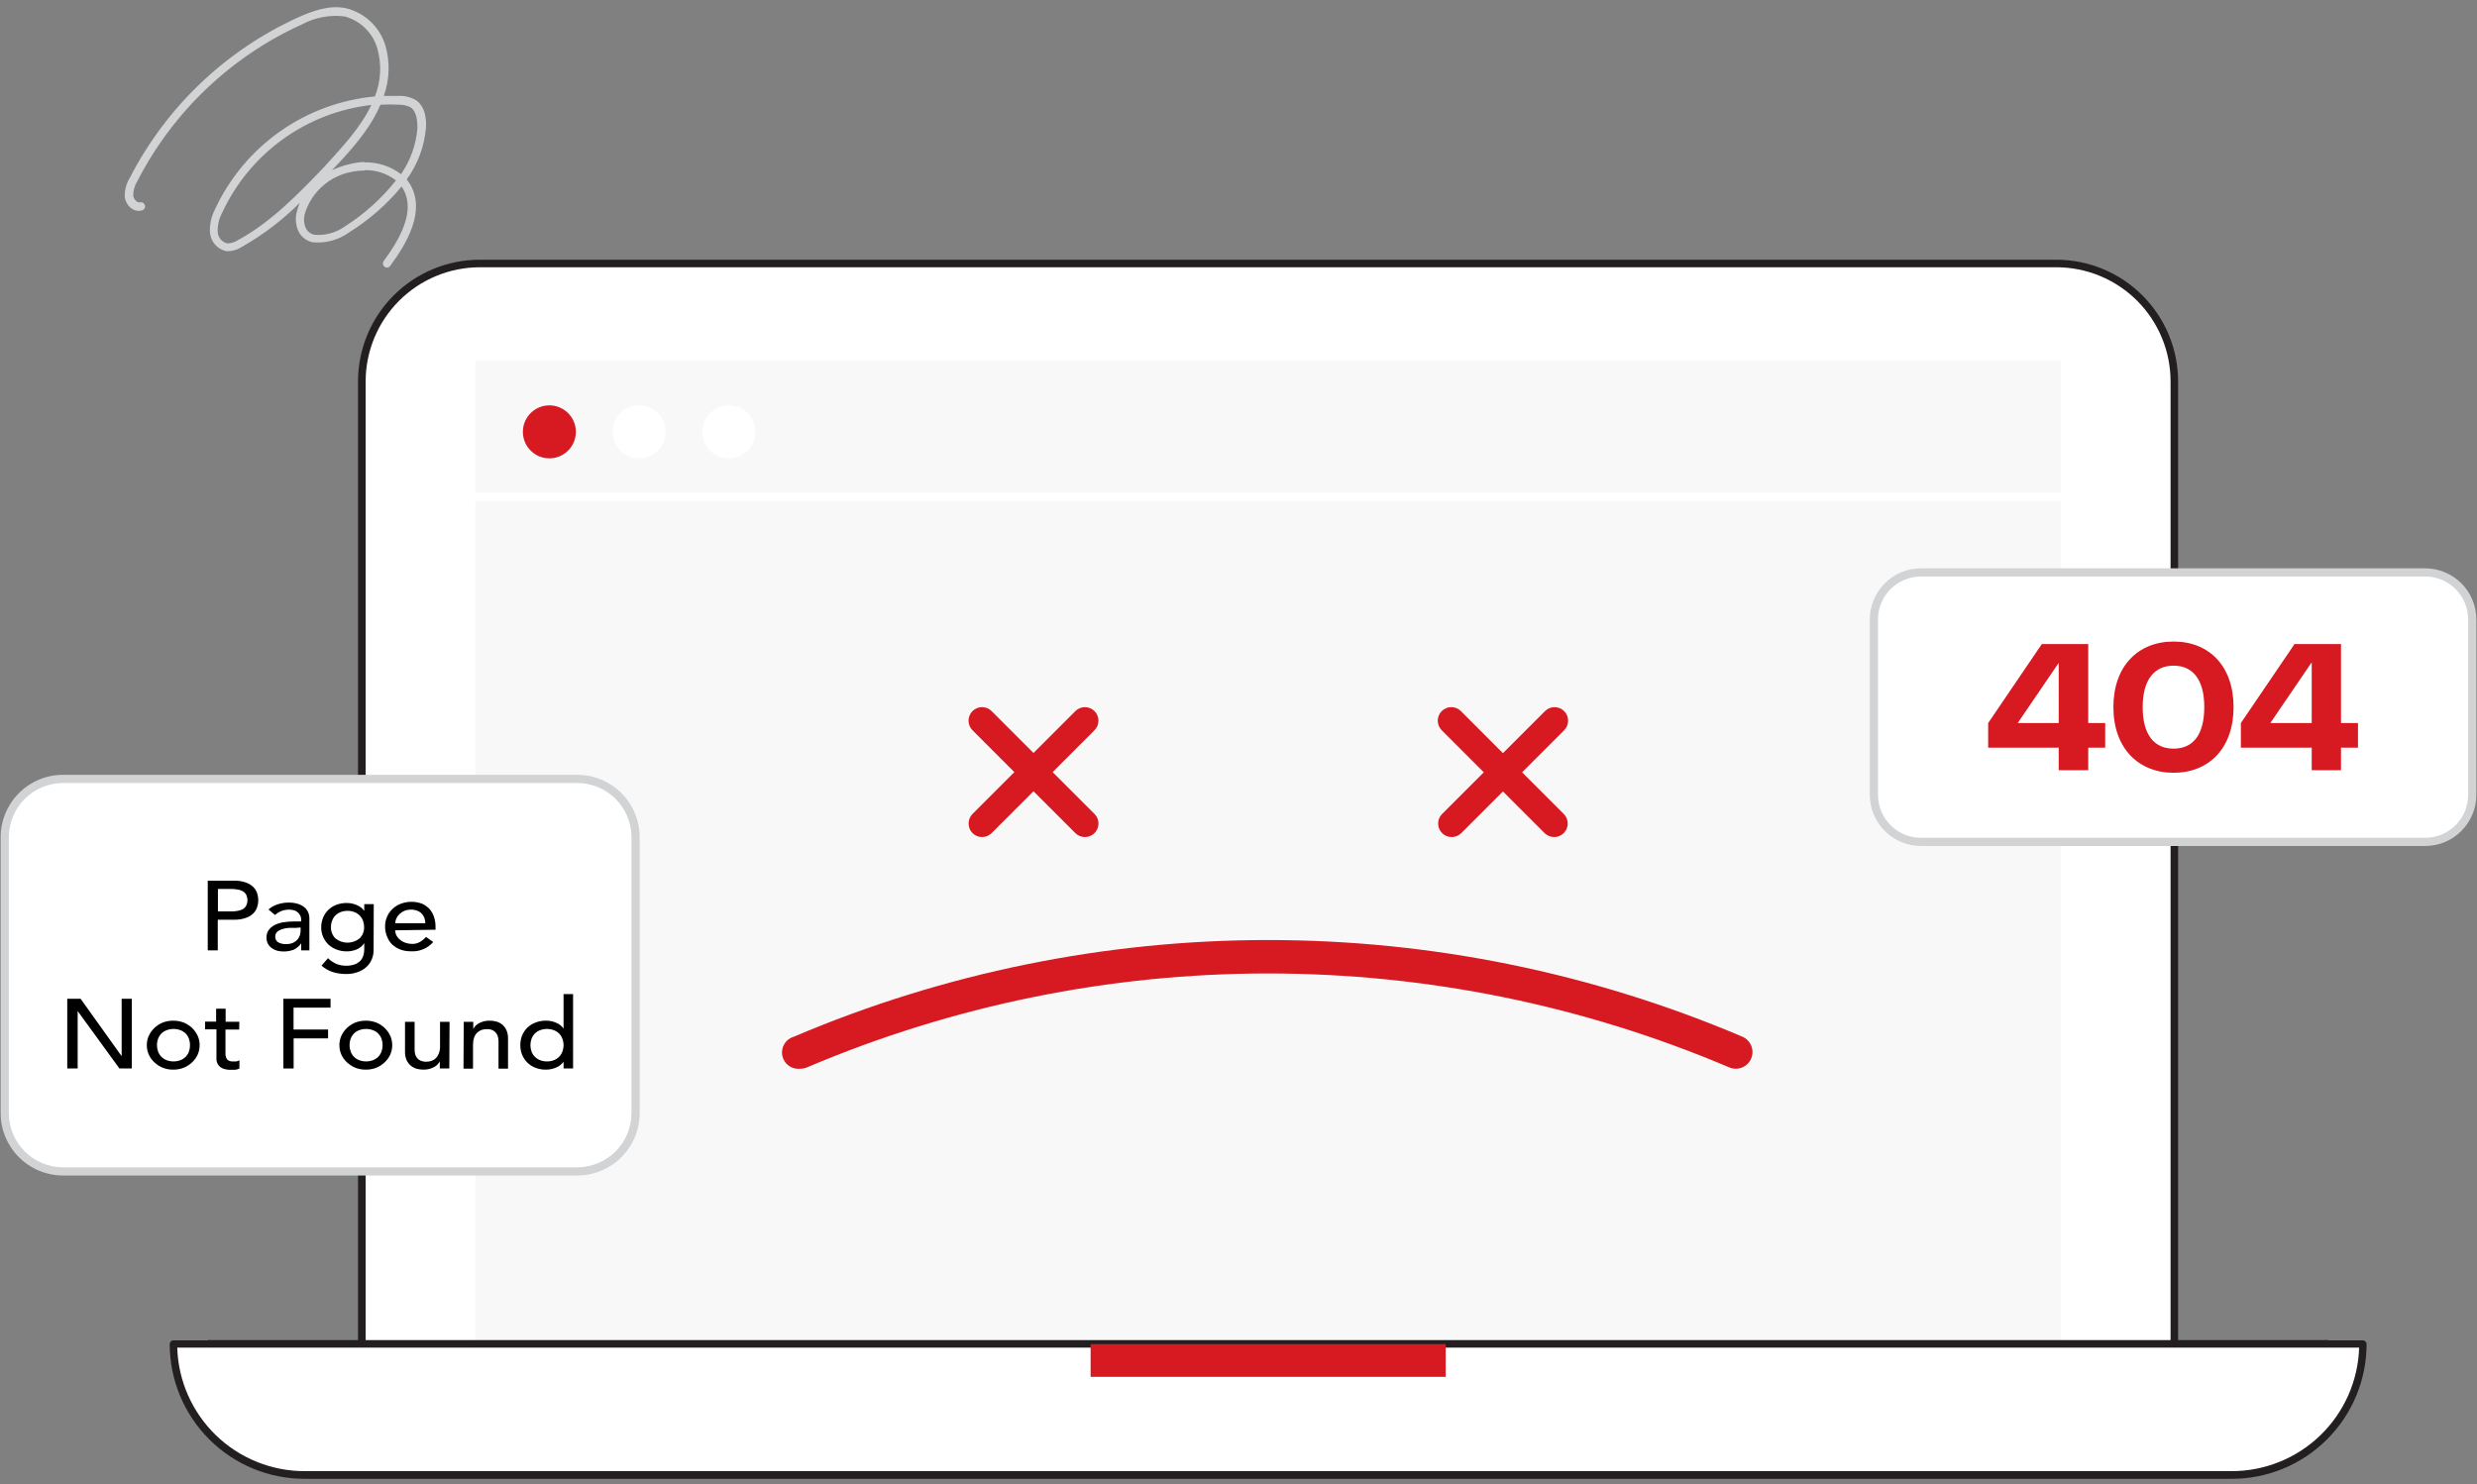 <svg width="302" height="181" viewBox="0 0 302 181" fill="none" xmlns="http://www.w3.org/2000/svg">
<rect x="0" y="0" width="302" height="181" fill="#808080" stroke="none"/>
<path d="M58.51 32.13H250.72C254.534 32.13 258.191 33.645 260.888 36.342C263.585 39.039 265.1 42.696 265.1 46.51V163.9H44.1V46.51C44.1 44.619 44.473 42.747 45.197 41C45.922 39.254 46.984 37.667 48.322 36.331C49.661 34.995 51.25 33.937 52.998 33.216C54.746 32.495 56.619 32.126 58.51 32.13Z" fill="white"/>
<path d="M265.1 164.35H44.1C43.981 164.35 43.866 164.303 43.782 164.218C43.697 164.134 43.65 164.019 43.65 163.9V46.51C43.653 42.575 45.217 38.802 47.999 36.019C50.782 33.237 54.555 31.673 58.49 31.67H250.72C254.654 31.675 258.426 33.24 261.208 36.022C263.99 38.804 265.555 42.576 265.56 46.51V163.9C265.557 164.02 265.508 164.135 265.422 164.219C265.336 164.303 265.22 164.35 265.1 164.35ZM44.58 163.44H264.64V46.51C264.637 42.819 263.17 39.28 260.56 36.67C257.95 34.06 254.411 32.593 250.72 32.59H58.51C54.818 32.593 51.278 34.06 48.666 36.669C46.055 39.279 44.585 42.818 44.58 46.51V163.44Z" fill="#231F20"/>
<path d="M57.94 43.94H251.29V163.9H57.94V43.94Z" fill="#E2E0E1" fill-opacity="0.22"/>
<path d="M283.52 164.41H25.7C25.623 164.432 25.541 164.436 25.462 164.421C25.383 164.407 25.308 164.374 25.244 164.325C25.18 164.277 25.128 164.214 25.092 164.142C25.056 164.07 25.037 163.991 25.037 163.91C25.037 163.83 25.056 163.75 25.092 163.678C25.128 163.606 25.18 163.543 25.244 163.495C25.308 163.446 25.383 163.414 25.462 163.399C25.541 163.384 25.623 163.388 25.7 163.41H283.52C283.597 163.388 283.679 163.384 283.758 163.399C283.837 163.414 283.912 163.446 283.976 163.495C284.04 163.543 284.092 163.606 284.128 163.678C284.164 163.75 284.183 163.83 284.183 163.91C284.183 163.991 284.164 164.07 284.128 164.142C284.092 164.214 284.04 164.277 283.976 164.325C283.912 164.374 283.837 164.407 283.758 164.421C283.679 164.436 283.597 164.432 283.52 164.41Z" fill="#231F20"/>
<path d="M21.14 163.9H288.08C288.08 168.143 286.394 172.213 283.394 175.214C280.393 178.214 276.323 179.9 272.08 179.9H37.08C32.837 179.9 28.767 178.214 25.766 175.214C22.766 172.213 21.08 168.143 21.08 163.9H21.14Z" fill="white"/>
<path d="M272.11 180.33H37.11C32.756 180.322 28.582 178.588 25.505 175.508C22.427 172.429 20.695 168.254 20.69 163.9C20.69 163.78 20.737 163.664 20.821 163.578C20.905 163.492 21.02 163.443 21.14 163.44H288.08C288.201 163.443 288.317 163.492 288.402 163.578C288.488 163.663 288.537 163.779 288.54 163.9C288.535 168.256 286.802 172.432 283.722 175.512C280.642 178.592 276.466 180.325 272.11 180.33ZM21.61 164.33C21.732 168.363 23.419 172.191 26.314 175.002C29.209 177.813 33.085 179.387 37.12 179.39H272.12C276.154 179.384 280.028 177.809 282.923 174.999C285.817 172.189 287.505 168.363 287.63 164.33H21.61Z" fill="#231F20"/>
<path d="M132.97 163.9H176.26V167.89H132.97V163.9Z" fill="#D71921"/>
<path d="M66.98 55.89C68.764 55.89 70.21 54.444 70.21 52.66C70.21 50.876 68.764 49.43 66.98 49.43C65.196 49.43 63.75 50.876 63.75 52.66C63.75 54.444 65.196 55.89 66.98 55.89Z" fill="#D71921"/>
<path d="M77.92 55.89C79.704 55.89 81.15 54.444 81.15 52.66C81.15 50.876 79.704 49.43 77.92 49.43C76.136 49.43 74.69 50.876 74.69 52.66C74.69 54.444 76.136 55.89 77.92 55.89Z" fill="white"/>
<path d="M88.87 55.89C90.654 55.89 92.1 54.444 92.1 52.66C92.1 50.876 90.654 49.43 88.87 49.43C87.086 49.43 85.64 50.876 85.64 52.66C85.64 54.444 87.086 55.89 88.87 55.89Z" fill="white"/>
<path d="M119.74 102.07C119.523 102.071 119.308 102.03 119.107 101.947C118.906 101.865 118.724 101.743 118.57 101.59C118.263 101.278 118.092 100.858 118.092 100.42C118.092 99.982 118.263 99.562 118.57 99.25L131.11 86.71C131.42 86.401 131.841 86.228 132.279 86.229C132.716 86.23 133.136 86.405 133.445 86.715C133.754 87.025 133.927 87.446 133.926 87.883C133.925 88.321 133.75 88.741 133.44 89.05L120.9 101.59C120.748 101.742 120.567 101.863 120.368 101.945C120.169 102.028 119.955 102.07 119.74 102.07Z" fill="#D71921"/>
<path d="M132.28 102.07C131.842 102.071 131.421 101.898 131.11 101.59L118.57 89.05C118.26 88.741 118.085 88.321 118.084 87.883C118.083 87.446 118.256 87.025 118.565 86.715C118.874 86.405 119.294 86.23 119.731 86.229C120.169 86.228 120.59 86.401 120.9 86.71L133.44 99.25C133.671 99.48 133.829 99.774 133.894 100.094C133.959 100.414 133.927 100.746 133.803 101.048C133.678 101.35 133.467 101.608 133.196 101.79C132.925 101.972 132.606 102.069 132.28 102.07Z" fill="#D71921"/>
<path d="M177 102.07C176.673 102.071 176.352 101.975 176.08 101.794C175.807 101.613 175.595 101.355 175.469 101.052C175.344 100.75 175.311 100.417 175.376 100.096C175.44 99.775 175.598 99.481 175.83 99.25L188.37 86.71C188.524 86.557 188.706 86.436 188.906 86.353C189.107 86.271 189.322 86.228 189.539 86.229C189.755 86.229 189.97 86.272 190.17 86.356C190.37 86.439 190.552 86.561 190.705 86.715C190.858 86.869 190.979 87.051 191.062 87.251C191.144 87.452 191.187 87.667 191.186 87.883C191.186 88.1 191.142 88.315 191.059 88.515C190.976 88.715 190.854 88.897 190.7 89.05L178.16 101.59C178.008 101.742 177.827 101.863 177.628 101.945C177.429 102.028 177.215 102.07 177 102.07Z" fill="#D71921"/>
<path d="M189.49 102.07C189.273 102.071 189.058 102.03 188.857 101.947C188.656 101.865 188.474 101.743 188.32 101.59L175.78 89.05C175.626 88.897 175.504 88.715 175.421 88.515C175.338 88.315 175.294 88.1 175.294 87.883C175.293 87.667 175.336 87.452 175.418 87.251C175.501 87.051 175.622 86.869 175.775 86.715C175.928 86.561 176.11 86.439 176.31 86.356C176.51 86.272 176.725 86.229 176.941 86.229C177.158 86.228 177.373 86.271 177.574 86.353C177.774 86.436 177.956 86.557 178.11 86.71L190.65 99.25C190.881 99.48 191.039 99.774 191.104 100.094C191.169 100.414 191.137 100.746 191.013 101.048C190.888 101.35 190.677 101.608 190.406 101.79C190.135 101.972 189.816 102.069 189.49 102.07Z" fill="#D71921"/>
<path d="M251.15 61.08H58.07C57.937 61.08 57.81 61.027 57.717 60.934C57.623 60.84 57.57 60.713 57.57 60.58C57.57 60.447 57.623 60.32 57.717 60.226C57.81 60.133 57.937 60.08 58.07 60.08H251.15C251.283 60.08 251.41 60.133 251.504 60.226C251.597 60.32 251.65 60.447 251.65 60.58C251.65 60.713 251.597 60.84 251.504 60.934C251.41 61.027 251.283 61.08 251.15 61.08Z" fill="white"/>
<path d="M97.59 130.32C97.089 130.383 96.583 130.254 96.173 129.96C95.763 129.665 95.48 129.227 95.38 128.732C95.28 128.237 95.371 127.723 95.634 127.292C95.897 126.861 96.314 126.546 96.8 126.41C115.082 118.635 134.744 114.627 154.61 114.627C174.476 114.627 194.138 118.635 212.42 126.41C212.666 126.514 212.89 126.665 213.077 126.855C213.265 127.045 213.414 127.27 213.514 127.518C213.615 127.765 213.666 128.03 213.665 128.297C213.663 128.565 213.609 128.829 213.505 129.075C213.401 129.321 213.25 129.545 213.06 129.732C212.87 129.92 212.645 130.069 212.397 130.169C212.15 130.27 211.885 130.321 211.618 130.32C211.351 130.318 211.086 130.264 210.84 130.16C193.057 122.6 173.933 118.703 154.61 118.703C135.287 118.703 116.163 122.6 98.38 130.16C98.129 130.262 97.861 130.316 97.59 130.32Z" fill="#D71921"/>
<path d="M70.38 94.98H7.68C3.759 94.98 0.58 98.159 0.58 102.08V135.74C0.58 139.661 3.759 142.84 7.68 142.84H70.38C74.301 142.84 77.48 139.661 77.48 135.74V102.08C77.48 98.159 74.301 94.98 70.38 94.98Z" fill="white"/>
<path d="M70.39 143.34H7.68C5.665 143.337 3.734 142.536 2.309 141.111C0.884 139.686 0.083 137.755 0.08 135.74V102.08C0.083 100.065 0.884 98.134 2.309 96.709C3.734 95.284 5.665 94.483 7.68 94.48H70.39C72.405 94.483 74.336 95.284 75.761 96.709C77.186 98.134 77.987 100.065 77.99 102.08V135.74C77.987 137.755 77.186 139.686 75.761 141.111C74.336 142.536 72.405 143.337 70.39 143.34ZM7.68 95.48C5.93 95.483 4.253 96.179 3.016 97.416C1.779 98.653 1.083 100.33 1.08 102.08V135.74C1.083 137.49 1.779 139.167 3.016 140.404C4.253 141.641 5.93 142.337 7.68 142.34H70.39C72.14 142.337 73.817 141.641 75.054 140.404C76.291 139.167 76.987 137.49 76.99 135.74V102.08C76.987 100.33 76.291 98.653 75.054 97.416C73.817 96.179 72.14 95.483 70.39 95.48H7.68Z" fill="#D1D3D4"/>
<path d="M25.33 107.39H28.55C29.043 107.377 29.535 107.455 30 107.62C30.339 107.736 30.647 107.927 30.9 108.18C31.112 108.397 31.27 108.66 31.36 108.95C31.533 109.483 31.533 110.057 31.36 110.59C31.27 110.88 31.112 111.143 30.9 111.36C30.647 111.613 30.339 111.804 30 111.92C29.535 112.085 29.043 112.163 28.55 112.15H26.55V115.89H25.33V107.39ZM26.57 111.14H28.2C28.441 111.14 28.682 111.12 28.92 111.08C29.139 111.053 29.352 110.989 29.55 110.89C29.736 110.794 29.891 110.649 30 110.47C30.111 110.253 30.169 110.014 30.169 109.77C30.169 109.527 30.111 109.287 30 109.07C29.891 108.891 29.736 108.746 29.55 108.65C29.352 108.551 29.139 108.487 28.92 108.46C28.682 108.42 28.441 108.4 28.2 108.4H26.57V111.14Z" fill="black"/>
<path d="M32.73 110.9C33.062 110.613 33.45 110.399 33.87 110.27C34.286 110.132 34.722 110.061 35.16 110.06C35.549 110.052 35.936 110.103 36.31 110.21C36.6 110.3 36.871 110.443 37.11 110.63C37.308 110.795 37.466 111.004 37.57 111.24C37.668 111.464 37.719 111.706 37.72 111.95V114.86V115.41C37.72 115.41 37.72 115.74 37.72 115.89H36.72C36.72 115.6 36.72 115.31 36.72 115.03C36.489 115.368 36.171 115.638 35.8 115.81C35.16 116.046 34.464 116.088 33.8 115.93C33.555 115.863 33.324 115.751 33.12 115.6C32.928 115.461 32.771 115.279 32.66 115.07C32.544 114.841 32.486 114.587 32.49 114.33C32.477 114.002 32.572 113.679 32.76 113.41C32.95 113.154 33.196 112.945 33.48 112.8C33.821 112.632 34.185 112.517 34.56 112.46C34.994 112.395 35.431 112.361 35.87 112.36H36.72V112.12C36.719 111.972 36.688 111.826 36.63 111.69C36.566 111.544 36.474 111.412 36.36 111.3C36.231 111.176 36.078 111.081 35.91 111.02C35.7 110.952 35.481 110.918 35.26 110.92C35.062 110.918 34.864 110.938 34.67 110.98C34.513 111.016 34.359 111.067 34.21 111.13C34.08 111.188 33.956 111.258 33.84 111.34L33.52 111.57L32.73 110.9ZM36 113.15C35.717 113.136 35.433 113.136 35.15 113.15C34.884 113.169 34.622 113.223 34.37 113.31C34.152 113.377 33.951 113.489 33.78 113.64C33.707 113.713 33.649 113.801 33.611 113.897C33.574 113.993 33.556 114.097 33.56 114.2C33.55 114.337 33.578 114.475 33.639 114.598C33.701 114.721 33.794 114.825 33.91 114.9C34.215 115.068 34.562 115.144 34.91 115.12C35.188 115.127 35.463 115.076 35.72 114.97C35.918 114.886 36.096 114.761 36.241 114.602C36.386 114.443 36.495 114.255 36.56 114.05C36.619 113.859 36.65 113.66 36.65 113.46V113.1L36 113.15Z" fill="black"/>
<path d="M45.55 115.84C45.556 116.246 45.474 116.648 45.31 117.02C45.156 117.377 44.923 117.695 44.63 117.95C44.321 118.22 43.961 118.425 43.57 118.55C43.13 118.703 42.666 118.777 42.2 118.77C41.655 118.774 41.112 118.696 40.59 118.54C40.077 118.375 39.604 118.106 39.2 117.75L39.99 116.84C40.279 117.129 40.618 117.362 40.99 117.53C41.374 117.687 41.785 117.765 42.2 117.76C42.564 117.769 42.927 117.711 43.27 117.59C43.525 117.488 43.757 117.335 43.95 117.14C44.112 116.959 44.231 116.743 44.3 116.51C44.371 116.276 44.408 116.034 44.41 115.79V115C44.189 115.34 43.872 115.608 43.5 115.77C43.117 115.929 42.705 116.011 42.29 116.01C41.863 116.016 41.439 115.941 41.04 115.79C40.671 115.652 40.332 115.445 40.04 115.18C39.763 114.909 39.542 114.586 39.391 114.229C39.24 113.871 39.161 113.488 39.16 113.1C39.16 112.7 39.234 112.303 39.38 111.93C39.522 111.567 39.739 111.238 40.016 110.964C40.293 110.69 40.625 110.477 40.99 110.34C41.401 110.18 41.839 110.102 42.28 110.11C42.696 110.11 43.108 110.195 43.49 110.36C43.856 110.507 44.175 110.753 44.41 111.07V110.25H45.57L45.55 115.84ZM42.37 111.07C42.083 111.066 41.798 111.117 41.53 111.22C41.295 111.309 41.081 111.445 40.9 111.62C40.724 111.8 40.588 112.014 40.5 112.25C40.398 112.504 40.347 112.776 40.35 113.05C40.341 113.306 40.385 113.56 40.48 113.798C40.574 114.036 40.718 114.251 40.9 114.43C41.316 114.766 41.835 114.949 42.37 114.949C42.905 114.949 43.424 114.766 43.84 114.43C44.024 114.252 44.168 114.037 44.263 113.799C44.358 113.561 44.401 113.306 44.39 113.05C44.392 112.777 44.344 112.506 44.25 112.25C44.159 112.014 44.019 111.799 43.84 111.62C43.66 111.445 43.445 111.309 43.21 111.22C42.942 111.117 42.657 111.066 42.37 111.07Z" fill="black"/>
<path d="M48.19 113.44C48.188 113.677 48.247 113.911 48.36 114.12C48.477 114.322 48.634 114.499 48.82 114.64C49.018 114.792 49.241 114.908 49.48 114.98C49.732 115.06 49.995 115.101 50.26 115.1C50.589 115.108 50.914 115.025 51.2 114.86C51.478 114.698 51.728 114.492 51.94 114.25L52.82 114.87C52.484 115.254 52.063 115.556 51.592 115.752C51.12 115.948 50.61 116.033 50.1 116C49.654 116.008 49.209 115.933 48.79 115.78C48.421 115.632 48.082 115.419 47.79 115.15C47.513 114.865 47.302 114.524 47.17 114.15C47.02 113.775 46.946 113.374 46.95 112.97C46.946 112.561 47.028 112.156 47.19 111.78C47.344 111.425 47.569 111.105 47.85 110.84C48.137 110.564 48.477 110.35 48.85 110.21C49.7 109.883 50.64 109.883 51.49 110.21C51.844 110.374 52.16 110.609 52.42 110.9C52.659 111.195 52.836 111.535 52.94 111.9C53.048 112.253 53.102 112.621 53.1 112.99V113.37L48.19 113.44ZM51.86 112.58C51.853 112.355 51.812 112.133 51.74 111.92C51.666 111.726 51.554 111.549 51.41 111.4C51.255 111.244 51.067 111.124 50.86 111.05C50.614 110.956 50.353 110.912 50.09 110.92C49.822 110.916 49.557 110.967 49.31 111.07C49.086 111.159 48.882 111.292 48.71 111.46C48.545 111.612 48.413 111.796 48.32 112C48.234 112.181 48.19 112.379 48.19 112.58H51.86Z" fill="black"/>
<path d="M8.2 121.79H9.83L14.83 128.79V121.79H16.07V130.29H14.56L9.47 123.29V130.29H8.2V121.79Z" fill="black"/>
<path d="M17.9 127.45C17.895 127.046 17.98 126.646 18.15 126.28C18.32 125.924 18.554 125.602 18.84 125.33C19.134 125.06 19.472 124.844 19.84 124.69C20.249 124.535 20.683 124.457 21.12 124.46C21.557 124.459 21.991 124.537 22.4 124.69C22.768 124.843 23.107 125.059 23.4 125.33C23.686 125.602 23.92 125.924 24.09 126.28C24.26 126.646 24.345 127.046 24.34 127.45C24.343 127.854 24.258 128.253 24.09 128.62C23.925 128.976 23.691 129.296 23.4 129.56C23.107 129.831 22.768 130.047 22.4 130.2C21.992 130.358 21.558 130.436 21.12 130.43C20.682 130.438 20.247 130.36 19.84 130.2C19.472 130.046 19.134 129.83 18.84 129.56C18.549 129.296 18.315 128.976 18.15 128.62C17.982 128.253 17.897 127.854 17.9 127.45ZM19.14 127.45C19.139 127.72 19.187 127.987 19.28 128.24C19.369 128.475 19.505 128.69 19.68 128.87C19.863 129.048 20.081 129.188 20.32 129.28C20.862 129.48 21.458 129.48 22 129.28C22.236 129.188 22.45 129.048 22.63 128.87C22.808 128.692 22.945 128.477 23.03 128.24C23.216 127.726 23.216 127.164 23.03 126.65C22.942 126.414 22.806 126.2 22.63 126.02C22.45 125.845 22.235 125.709 22 125.62C21.458 125.42 20.862 125.42 20.32 125.62C20.082 125.709 19.864 125.845 19.68 126.02C19.507 126.202 19.371 126.416 19.28 126.65C19.186 126.906 19.138 127.177 19.14 127.45Z" fill="black"/>
<path d="M29.16 125.54H27.49V128.12V128.59C27.5 128.735 27.534 128.877 27.59 129.01C27.643 129.135 27.734 129.24 27.85 129.31C28.005 129.399 28.182 129.44 28.36 129.43C28.503 129.439 28.647 129.439 28.79 129.43C28.929 129.408 29.064 129.364 29.19 129.3V130.3C29.019 130.379 28.837 130.43 28.65 130.45C28.48 130.461 28.31 130.461 28.14 130.45C27.799 130.464 27.458 130.406 27.14 130.28C26.92 130.186 26.732 130.029 26.6 129.83C26.479 129.644 26.406 129.431 26.39 129.21C26.39 128.983 26.39 128.753 26.39 128.52V125.52H25V124.58H26.35V123H27.51V124.59H29.18L29.16 125.54Z" fill="black"/>
<path d="M34.55 121.79H40.3V122.87H35.79V125.54H40V126.62H35.8V130.29H34.55V121.79Z" fill="black"/>
<path d="M41.38 127.45C41.375 127.046 41.46 126.646 41.63 126.28C41.8 125.924 42.034 125.602 42.32 125.33C42.613 125.059 42.952 124.843 43.32 124.69C43.729 124.537 44.163 124.459 44.6 124.46C45.037 124.457 45.471 124.535 45.88 124.69C46.248 124.844 46.586 125.06 46.88 125.33C47.166 125.602 47.4 125.924 47.57 126.28C47.74 126.646 47.825 127.046 47.82 127.45C47.823 127.854 47.738 128.253 47.57 128.62C47.405 128.976 47.17 129.296 46.88 129.56C46.586 129.83 46.248 130.046 45.88 130.2C45.472 130.36 45.038 130.438 44.6 130.43C44.163 130.436 43.728 130.358 43.32 130.2C42.952 130.047 42.613 129.831 42.32 129.56C42.029 129.296 41.795 128.976 41.63 128.62C41.462 128.253 41.377 127.854 41.38 127.45ZM42.62 127.45C42.619 127.72 42.667 127.987 42.76 128.24C42.845 128.477 42.982 128.692 43.16 128.87C43.34 129.048 43.554 129.188 43.79 129.28C44.332 129.48 44.928 129.48 45.47 129.28C45.709 129.188 45.926 129.048 46.11 128.87C46.285 128.69 46.421 128.475 46.51 128.24C46.696 127.726 46.696 127.164 46.51 126.65C46.419 126.416 46.283 126.202 46.11 126.02C45.926 125.845 45.708 125.709 45.47 125.62C44.928 125.42 44.332 125.42 43.79 125.62C43.555 125.709 43.34 125.845 43.16 126.02C42.984 126.2 42.848 126.414 42.76 126.65C42.666 126.906 42.618 127.177 42.62 127.45Z" fill="black"/>
<path d="M54.78 130.29H53.62V129.41C53.458 129.735 53.19 129.996 52.86 130.15C52.472 130.344 52.043 130.44 51.61 130.43C51.319 130.432 51.029 130.391 50.75 130.31C50.495 130.224 50.257 130.092 50.05 129.92C49.839 129.732 49.671 129.5 49.56 129.24C49.431 128.923 49.37 128.582 49.38 128.24V124.6H50.55V128C50.541 128.232 50.578 128.463 50.66 128.68C50.729 128.854 50.834 129.011 50.97 129.14C51.101 129.254 51.254 129.339 51.42 129.39C51.589 129.442 51.764 129.469 51.94 129.47C52.171 129.47 52.401 129.433 52.62 129.36C52.822 129.286 53.006 129.17 53.16 129.02C53.319 128.846 53.441 128.642 53.52 128.42C53.614 128.147 53.658 127.859 53.65 127.57V124.6H54.81L54.78 130.29Z" fill="black"/>
<path d="M56.54 124.6H57.7V125.48C57.865 125.156 58.132 124.896 58.46 124.74C58.851 124.545 59.283 124.448 59.72 124.46C60.004 124.459 60.287 124.5 60.56 124.58C60.821 124.66 61.062 124.793 61.27 124.97C61.482 125.157 61.65 125.39 61.76 125.65C61.889 125.967 61.95 126.308 61.94 126.65V130.31H60.78V126.95C60.785 126.718 60.745 126.487 60.66 126.27C60.594 126.097 60.488 125.943 60.35 125.82C60.22 125.703 60.066 125.614 59.9 125.56C59.731 125.511 59.556 125.487 59.38 125.49C59.153 125.487 58.926 125.52 58.71 125.59C58.504 125.666 58.316 125.785 58.16 125.94C57.999 126.109 57.877 126.31 57.8 126.53C57.711 126.804 57.667 127.091 57.67 127.38V130.31H56.51L56.54 124.6Z" fill="black"/>
<path d="M69.87 130.29H68.71V129.47C68.475 129.787 68.156 130.033 67.79 130.18C67.408 130.345 66.996 130.43 66.58 130.43C66.14 130.439 65.702 130.364 65.29 130.21C64.917 130.065 64.577 129.848 64.29 129.57C64.02 129.298 63.806 128.975 63.66 128.62C63.509 128.249 63.434 127.851 63.44 127.45C63.435 127.043 63.509 126.638 63.66 126.26C63.803 125.907 64.018 125.587 64.29 125.32C64.576 125.042 64.916 124.828 65.29 124.69C65.7 124.528 66.139 124.45 66.58 124.46C67.007 124.454 67.431 124.543 67.82 124.72C68.178 124.863 68.487 125.106 68.71 125.42V121.22H69.87V130.29ZM66.69 129.43C66.977 129.434 67.262 129.383 67.53 129.28C67.766 129.188 67.98 129.048 68.16 128.87C68.338 128.692 68.475 128.477 68.56 128.24C68.76 127.729 68.76 127.161 68.56 126.65C68.472 126.414 68.336 126.2 68.16 126.02C67.98 125.845 67.765 125.709 67.53 125.62C66.988 125.42 66.392 125.42 65.85 125.62C65.615 125.709 65.4 125.845 65.22 126.02C65.041 126.199 64.901 126.414 64.81 126.65C64.624 127.164 64.624 127.726 64.81 128.24C64.898 128.478 65.038 128.693 65.22 128.87C65.4 129.048 65.614 129.188 65.85 129.28C66.118 129.383 66.403 129.434 66.69 129.43Z" fill="black"/>
<path d="M295.68 69.8H234.2C231.035 69.8 228.47 72.365 228.47 75.53V96.94C228.47 100.105 231.035 102.67 234.2 102.67H295.68C298.845 102.67 301.41 100.105 301.41 96.94V75.53C301.41 72.365 298.845 69.8 295.68 69.8Z" fill="white"/>
<path d="M295.69 103.16H234.2C232.549 103.157 230.965 102.5 229.798 101.332C228.63 100.165 227.973 98.582 227.97 96.93V75.53C227.973 73.879 228.63 72.295 229.798 71.128C230.965 69.96 232.549 69.303 234.2 69.3H295.69C297.341 69.303 298.925 69.96 300.092 71.128C301.26 72.295 301.917 73.879 301.92 75.53V96.93C301.917 98.582 301.26 100.165 300.092 101.332C298.925 102.5 297.341 103.157 295.69 103.16ZM234.2 70.3C232.813 70.3 231.483 70.851 230.502 71.832C229.521 72.813 228.97 74.143 228.97 75.53V96.93C228.97 98.317 229.521 99.647 230.502 100.628C231.483 101.609 232.813 102.16 234.2 102.16H295.69C297.077 102.16 298.407 101.609 299.388 100.628C300.369 99.647 300.92 98.317 300.92 96.93V75.53C300.92 74.143 300.369 72.813 299.388 71.832C298.407 70.851 297.077 70.3 295.69 70.3H234.2Z" fill="#D1D3D4"/>
<path d="M251 91.17H242.4V88.17L248.94 78.54H254.6V88.17H256.67V91.17H254.6V93.92H251V91.17ZM251 88.17V80.83L246 88.17H251Z" fill="#D71921"/>
<path d="M257.67 86.23C257.67 81.23 260.67 78.23 265.01 78.23C269.35 78.23 272.32 81.23 272.32 86.23C272.32 91.23 269.32 94.23 265.01 94.23C260.7 94.23 257.67 91.22 257.67 86.23ZM268.75 86.23C268.75 82.84 267.33 81.17 265.01 81.17C262.69 81.17 261.24 82.84 261.24 86.23C261.24 89.62 262.66 91.29 265.01 91.29C267.36 91.29 268.75 89.62 268.75 86.23Z" fill="#D71921"/>
<path d="M281.85 91.17H273.21V88.17L279.75 78.54H285.42V88.17H287.49V91.17H285.42V93.92H281.85V91.17ZM281.85 88.17V80.83H281.8L276.8 88.17H281.85Z" fill="#D71921"/>
<path d="M47.18 32.63C47.075 32.631 46.972 32.596 46.89 32.53C46.785 32.45 46.714 32.333 46.694 32.202C46.673 32.072 46.704 31.938 46.78 31.83C48.57 29.38 50.78 25.83 49.13 23.01C49.079 22.92 49.022 22.833 48.96 22.75C47.142 24.946 44.981 26.834 42.56 28.34C41.279 29.267 39.704 29.694 38.13 29.54C37.796 29.472 37.479 29.337 37.199 29.143C36.918 28.949 36.681 28.699 36.5 28.41C36.27 27.996 36.128 27.539 36.082 27.068C36.035 26.597 36.086 26.121 36.23 25.67C36.313 25.349 36.419 25.035 36.55 24.73C34.447 26.834 32.068 28.644 29.48 30.11C28.921 30.47 28.265 30.651 27.6 30.63C27.066 30.519 26.582 30.238 26.221 29.828C25.861 29.419 25.643 28.904 25.6 28.36C25.544 27.387 25.751 26.416 26.2 25.55C27.96 21.744 30.688 18.467 34.112 16.047C37.536 13.627 41.535 12.149 45.71 11.76C46.454 9.893 46.556 7.831 46 5.9C45.727 4.959 45.216 4.106 44.515 3.422C43.814 2.739 42.947 2.249 42 2C40.192 1.784 38.361 2.134 36.76 3C28.14 6.923 21.093 13.638 16.76 22.06C16.424 22.59 16.244 23.203 16.24 23.83C16.256 23.971 16.301 24.108 16.372 24.232C16.442 24.355 16.537 24.464 16.65 24.55C16.708 24.601 16.777 24.638 16.851 24.659C16.926 24.679 17.004 24.683 17.08 24.67C17.213 24.645 17.35 24.673 17.461 24.749C17.573 24.825 17.65 24.942 17.675 25.075C17.7 25.208 17.672 25.345 17.596 25.456C17.52 25.568 17.403 25.645 17.27 25.67C17.051 25.72 16.825 25.721 16.605 25.674C16.386 25.628 16.18 25.534 16 25.4C15.563 25.055 15.279 24.552 15.21 24C15.183 23.175 15.402 22.36 15.84 21.66C20.284 13.025 27.51 6.141 36.35 2.12C38.09 1.34 40.14 0.58 42.18 1C43.315 1.276 44.358 1.845 45.203 2.651C46.049 3.456 46.669 4.47 47 5.59C47.572 7.595 47.499 9.729 46.79 11.69H48.79C49.432 11.694 50.064 11.855 50.63 12.16C51.93 12.97 52 14.69 51.93 15.64C51.726 17.893 50.917 20.048 49.59 21.88C49.741 22.066 49.878 22.263 50 22.47C51.94 25.77 49.56 29.71 47.6 32.39C47.557 32.463 47.495 32.523 47.422 32.566C47.348 32.608 47.265 32.63 47.18 32.63ZM45.27 12.8C41.357 13.252 37.626 14.703 34.436 17.015C31.247 19.327 28.706 22.421 27.06 26C26.692 26.706 26.513 27.495 26.54 28.29C26.559 28.617 26.684 28.929 26.894 29.179C27.105 29.43 27.391 29.605 27.71 29.68C28.173 29.676 28.625 29.537 29.01 29.28C33.12 27.05 36.42 23.59 39.6 20.28C41.64 18 43.93 15.64 45.27 12.8ZM44.44 20.8C43.929 20.798 43.42 20.849 42.92 20.95C41.602 21.186 40.374 21.775 39.366 22.656C38.358 23.537 37.609 24.676 37.2 25.95C37.091 26.277 37.048 26.622 37.074 26.965C37.099 27.308 37.193 27.643 37.35 27.95C37.459 28.128 37.604 28.28 37.777 28.398C37.949 28.515 38.145 28.594 38.35 28.63C39.653 28.737 40.952 28.383 42.02 27.63C44.406 26.116 46.522 24.213 48.28 22C47.183 21.152 45.826 20.71 44.44 20.75V20.8ZM44.44 19.8C46.044 19.756 47.616 20.264 48.89 21.24C50.039 19.583 50.73 17.651 50.89 15.64C50.89 15.06 50.89 13.64 50.06 13.09C49.636 12.874 49.166 12.764 48.69 12.77C47.921 12.725 47.149 12.725 46.38 12.77C45.05 15.9 42.64 18.47 40.47 20.77C41.176 20.424 41.922 20.166 42.69 20C43.256 19.857 43.836 19.773 44.42 19.75L44.44 19.8Z" fill="#D1D3D4"/>
</svg>
